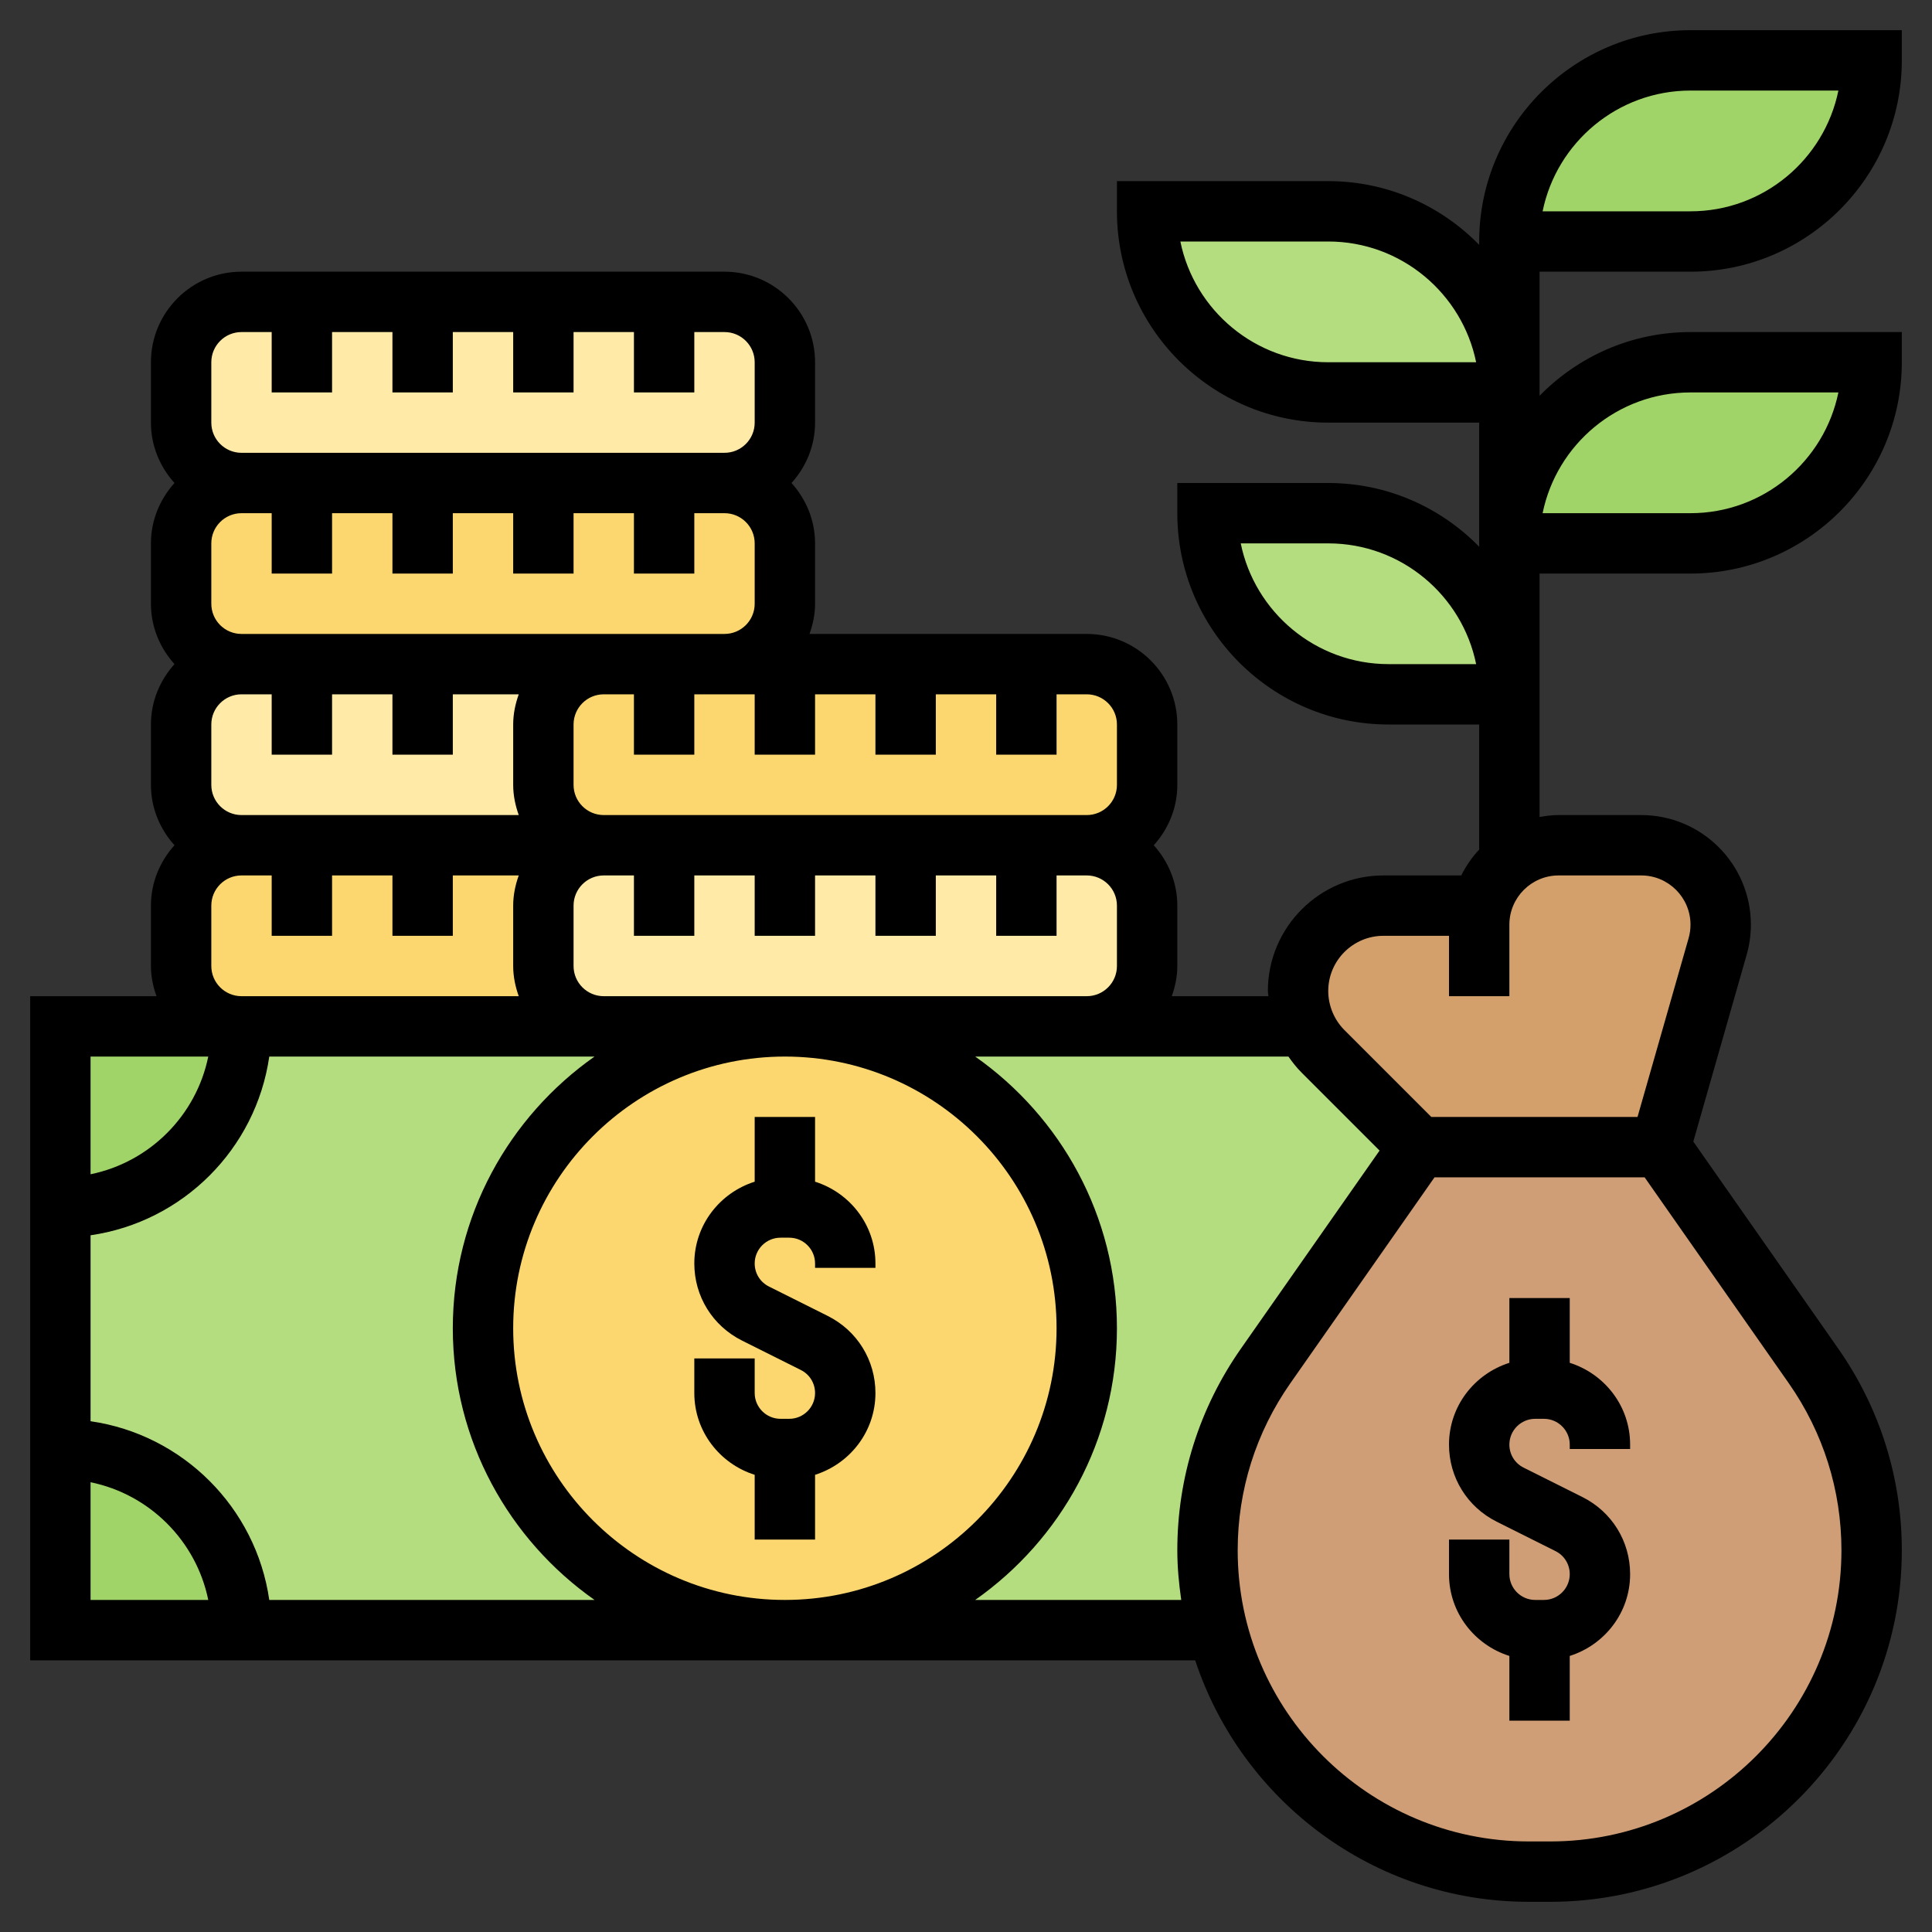 <svg id="Layer_5" enable-background="new 0 0 64 64" height="512" viewBox="0 0 64 64" width="512" xmlns="http://www.w3.org/2000/svg"><rect x="0" y="0" width="64" height="64" fill="#333333" stroke="none"/><g><g><g><path d="m60.08 45.25c1.25 1.79 1.92 3.92 1.92 6.11 0 5.87-4.77 10.64-10.64 10.64h-.72c-2.94 0-5.6-1.19-7.52-3.12-1.33-1.32-2.31-3-2.79-4.88-.22-.84-.33-1.73-.33-2.64 0-2.19.67-4.32 1.92-6.11l5.08-7.25h8z" fill="#cf9e76"/></g><g><path d="m49.08 30c.14-.57.47-1.07.92-1.43.45-.35 1.01-.57 1.63-.57h2.74c.73 0 1.38.3 1.86.77.47.48.77 1.13.77 1.86 0 .25-.03.49-.1.72l-1.9 6.65h-8l-3.17-3.17c-.24-.24-.43-.52-.57-.83-.17-.36-.26-.76-.26-1.17 0-1.56 1.27-2.83 2.83-2.83z" fill="#d3a06c"/></g><g><path d="m56 2h6c0 1.66-.67 3.16-1.76 4.24-1.08 1.09-2.58 1.76-4.24 1.76h-6c0-1.66.67-3.16 1.76-4.24 1.08-1.09 2.58-1.76 4.24-1.76z" fill="#a0d468"/></g><g><path d="m56 12h6c0 1.66-.67 3.16-1.76 4.24-1.08 1.09-2.58 1.76-4.24 1.76h-6c0-1.66.67-3.16 1.76-4.24 1.08-1.09 2.58-1.76 4.24-1.76z" fill="#a0d468"/></g><g><path d="m50 23h-4c-3.31 0-6-2.69-6-6h4c3.31 0 6 2.69 6 6z" fill="#b4dd7f"/></g><g><path d="m50 13h-6c-1.66 0-3.16-.67-4.24-1.76-1.09-1.08-1.76-2.58-1.76-4.24h6c1.66 0 3.16.67 4.24 1.76 1.09 1.08 1.76 2.58 1.76 4.24z" fill="#b4dd7f"/></g><g><path d="m22 10h2c1.1 0 2 .9 2 2v2c0 1.1-.9 2-2 2h-2-4-4-4-2c-1.1 0-2-.9-2-2v-2c0-1.1.9-2 2-2h2 4 4z" fill="#ffeaa7"/></g><g><path d="m18 26c0 1.1.9 2 2 2h-2-4-4-2c-1.1 0-2-.9-2-2v-2c0-1.1.9-2 2-2h2 4 4 2c-1.1 0-2 .9-2 2z" fill="#ffeaa7"/></g><g><path d="m36 28c1.1 0 2 .9 2 2v2c0 1.1-.9 2-2 2h-10-6c-1.1 0-2-.9-2-2v-2c0-1.1.9-2 2-2h2 4 4 4z" fill="#ffeaa7"/></g><g><path d="m24 16c1.1 0 2 .9 2 2v2c0 1.1-.9 2-2 2h-2-2-2-4-4-2c-1.1 0-2-.9-2-2v-2c0-1.1.9-2 2-2h2 4 4 4z" fill="#fcd770"/></g><g><path d="m18 32c0 1.1.9 2 2 2h-2-10c-1.1 0-2-.9-2-2v-2c0-1.1.9-2 2-2h2 4 4 2c-1.1 0-2 .9-2 2z" fill="#fcd770"/></g><g><path d="m34 22h2c1.1 0 2 .9 2 2v2c0 1.1-.9 2-2 2h-2-4-4-4-2c-1.1 0-2-.9-2-2v-2c0-1.1.9-2 2-2h2 2 2 4z" fill="#fcd770"/></g><g><path d="m20 34h6c-5.52 0-10 4.48-10 10s4.48 10 10 10h-18c0-3.31-2.69-6-6-6v-8c3.31 0 6-2.69 6-6h10z" fill="#b4dd7f"/></g><g><path d="m47 38-5.08 7.25c-1.25 1.79-1.92 3.92-1.92 6.11 0 .91.11 1.8.33 2.64h-14.33c5.52 0 10-4.48 10-10s-4.48-10-10-10h10 7.26c.14.31.33.59.57.83z" fill="#b4dd7f"/></g><g><path d="m8 54h-6v-6c3.31 0 6 2.69 6 6z" fill="#a0d468"/></g><g><path d="m2 34h6c0 3.31-2.69 6-6 6z" fill="#a0d468"/></g><g><circle cx="26" cy="44" fill="#fcd770" r="10"/></g></g><g><path d="m52 45.145v-2.145h-2v2.145c-1.155.366-2 1.435-2 2.709 0 1.088.604 2.065 1.578 2.553l1.949.975c.292.145.473.438.473.764 0 .47-.384.854-.854.854h-.291c-.471 0-.855-.384-.855-.854v-1.146h-2v1.146c0 1.275.845 2.344 2 2.709v2.145h2v-2.145c1.155-.366 2-1.435 2-2.709 0-1.088-.604-2.065-1.578-2.553l-1.949-.975c-.292-.145-.473-.438-.473-.764 0-.47.384-.854.854-.854h.291c.471 0 .855.384.855.854v.146h2v-.146c0-1.274-.845-2.343-2-2.709z"/><path d="m25 48.855v2.145h2v-2.145c1.155-.366 2-1.435 2-2.709 0-1.088-.604-2.065-1.578-2.553l-1.949-.975c-.292-.145-.473-.438-.473-.764 0-.47.384-.854.854-.854h.291c.471 0 .855.384.855.854v.146h2v-.146c0-1.275-.845-2.344-2-2.709v-2.145h-2v2.145c-1.155.366-2 1.435-2 2.709 0 1.088.604 2.065 1.578 2.553l1.949.975c.292.145.473.438.473.764 0 .47-.384.854-.854.854h-.291c-.471 0-.855-.384-.855-.854v-1.146h-2v1.146c0 1.274.845 2.343 2 2.709z"/><path d="m51 9h5c3.859 0 7-3.141 7-7v-1h-7c-3.859 0-7 3.141-7 7v.111c-1.272-1.301-3.042-2.111-5-2.111h-7v1c0 3.859 3.141 7 7 7h5v4 .111c-1.272-1.301-3.042-2.111-5-2.111h-5v1c0 3.859 3.141 7 7 7h3v4.143c-.239.253-.436.543-.595.857h-2.577c-2.11 0-3.828 1.718-3.828 3.828 0 .058.014.114.017.172h-3.201c.112-.314.184-.648.184-1v-2c0-.771-.301-1.468-.78-2 .48-.532.78-1.229.78-2v-2c0-1.654-1.346-3-3-3h-9.184c.112-.314.184-.648.184-1v-2c0-.771-.301-1.468-.78-2 .48-.532.78-1.229.78-2v-2c0-1.654-1.346-3-3-3h-16c-1.654 0-3 1.346-3 3v2c0 .771.301 1.468.78 2-.479.532-.78 1.229-.78 2v2c0 .771.301 1.468.78 2-.479.532-.78 1.229-.78 2v2c0 .771.301 1.468.78 2-.479.532-.78 1.229-.78 2v2c0 .352.072.686.184 1h-4.184v22h38.592c1.534 4.64 5.905 8 11.052 8h.711c6.421 0 11.645-5.224 11.645-11.645 0-2.401-.728-4.71-2.104-6.678l-4.803-6.861 1.767-6.187c.093-.324.14-.66.14-.997 0-2.003-1.629-3.632-3.632-3.632h-2.736c-.216 0-.426.027-.632.064v-3.064-1-4h5c3.859 0 7-3.141 7-7v-1h-7c-1.958 0-3.728.81-5 2.111v-.111zm5-6h4.899c-.464 2.279-2.484 4-4.899 4h-4.899c.464-2.279 2.484-4 4.899-4zm-12 9c-2.415 0-4.435-1.721-4.899-4h4.899c2.415 0 4.435 1.721 4.899 4zm2 10c-2.415 0-4.435-1.721-4.899-4h2.899c2.415 0 4.435 1.721 4.899 4zm-38 5c-.552 0-1-.448-1-1v-2c0-.552.448-1 1-1h1v2h2v-2h2v2h2v-2h2.184c-.112.314-.184.648-.184 1v2c0 .352.072.686.184 1zm18 8c4.963 0 9 4.037 9 9s-4.037 9-9 9-9-4.037-9-9 4.037-9 9-9zm-6-2c-.552 0-1-.448-1-1v-2c0-.552.448-1 1-1h1v2h2v-2h2v2h2v-2h2v2h2v-2h2v2h2v-2h1c.552 0 1 .448 1 1v2c0 .552-.448 1-1 1zm17-9v2c0 .552-.448 1-1 1h-16c-.552 0-1-.448-1-1v-2c0-.552.448-1 1-1h1v2h2v-2h1 1v2h2v-2h2v2h2v-2h2v2h2v-2h1c.552 0 1 .448 1 1zm-17-3h-2-10c-.552 0-1-.448-1-1v-2c0-.552.448-1 1-1h1v2h2v-2h2v2h2v-2h2v2h2v-2h2v2h2v-2h1c.552 0 1 .448 1 1v2c0 .552-.448 1-1 1zm-13-9c0-.552.448-1 1-1h1v2h2v-2h2v2h2v-2h2v2h2v-2h2v2h2v-2h1c.552 0 1 .448 1 1v2c0 .552-.448 1-1 1h-16c-.552 0-1-.448-1-1zm0 20v-2c0-.552.448-1 1-1h1v2h2v-2h2v2h2v-2h2.184c-.112.314-.184.648-.184 1v2c0 .352.072.686.184 1h-9.184c-.552 0-1-.448-1-1zm-.101 3c-.399 1.956-1.943 3.5-3.899 3.899v-3.899zm-3.899 14.101c1.956.399 3.5 1.943 3.899 3.899h-3.899zm5.92 3.899c-.441-3.059-2.861-5.479-5.92-5.92v-6.16c3.059-.441 5.479-2.861 5.92-5.92h9.08 1.695c-2.834 1.992-4.695 5.28-4.695 9s1.861 7.008 4.695 9zm23.385 0c2.834-1.992 4.695-5.28 4.695-9s-1.861-7.008-4.695-9h3.695 6.681c.131.188.274.37.44.535l2.579 2.579-4.595 6.564c-1.377 1.968-2.105 4.276-2.105 6.677 0 .56.053 1.106.13 1.645zm28.695-1.645c0 5.319-4.326 9.645-9.645 9.645h-.711c-5.318 0-9.644-4.326-9.644-9.645 0-1.989.603-3.901 1.743-5.531l4.778-6.824h6.959l4.777 6.824c1.14 1.63 1.743 3.542 1.743 5.531zm-6.632-22.355c.9 0 1.632.732 1.632 1.632 0 .151-.021.302-.063.448l-1.692 5.92h-6.831l-2.879-2.879c-.34-.34-.535-.811-.535-1.293 0-1.008.82-1.828 1.828-1.828h2.172v2h2v-2.368c0-.9.732-1.632 1.632-1.632zm1.632-16h4.899c-.465 2.279-2.484 4-4.899 4h-4.899c.464-2.279 2.484-4 4.899-4z"/></g></g></svg>
